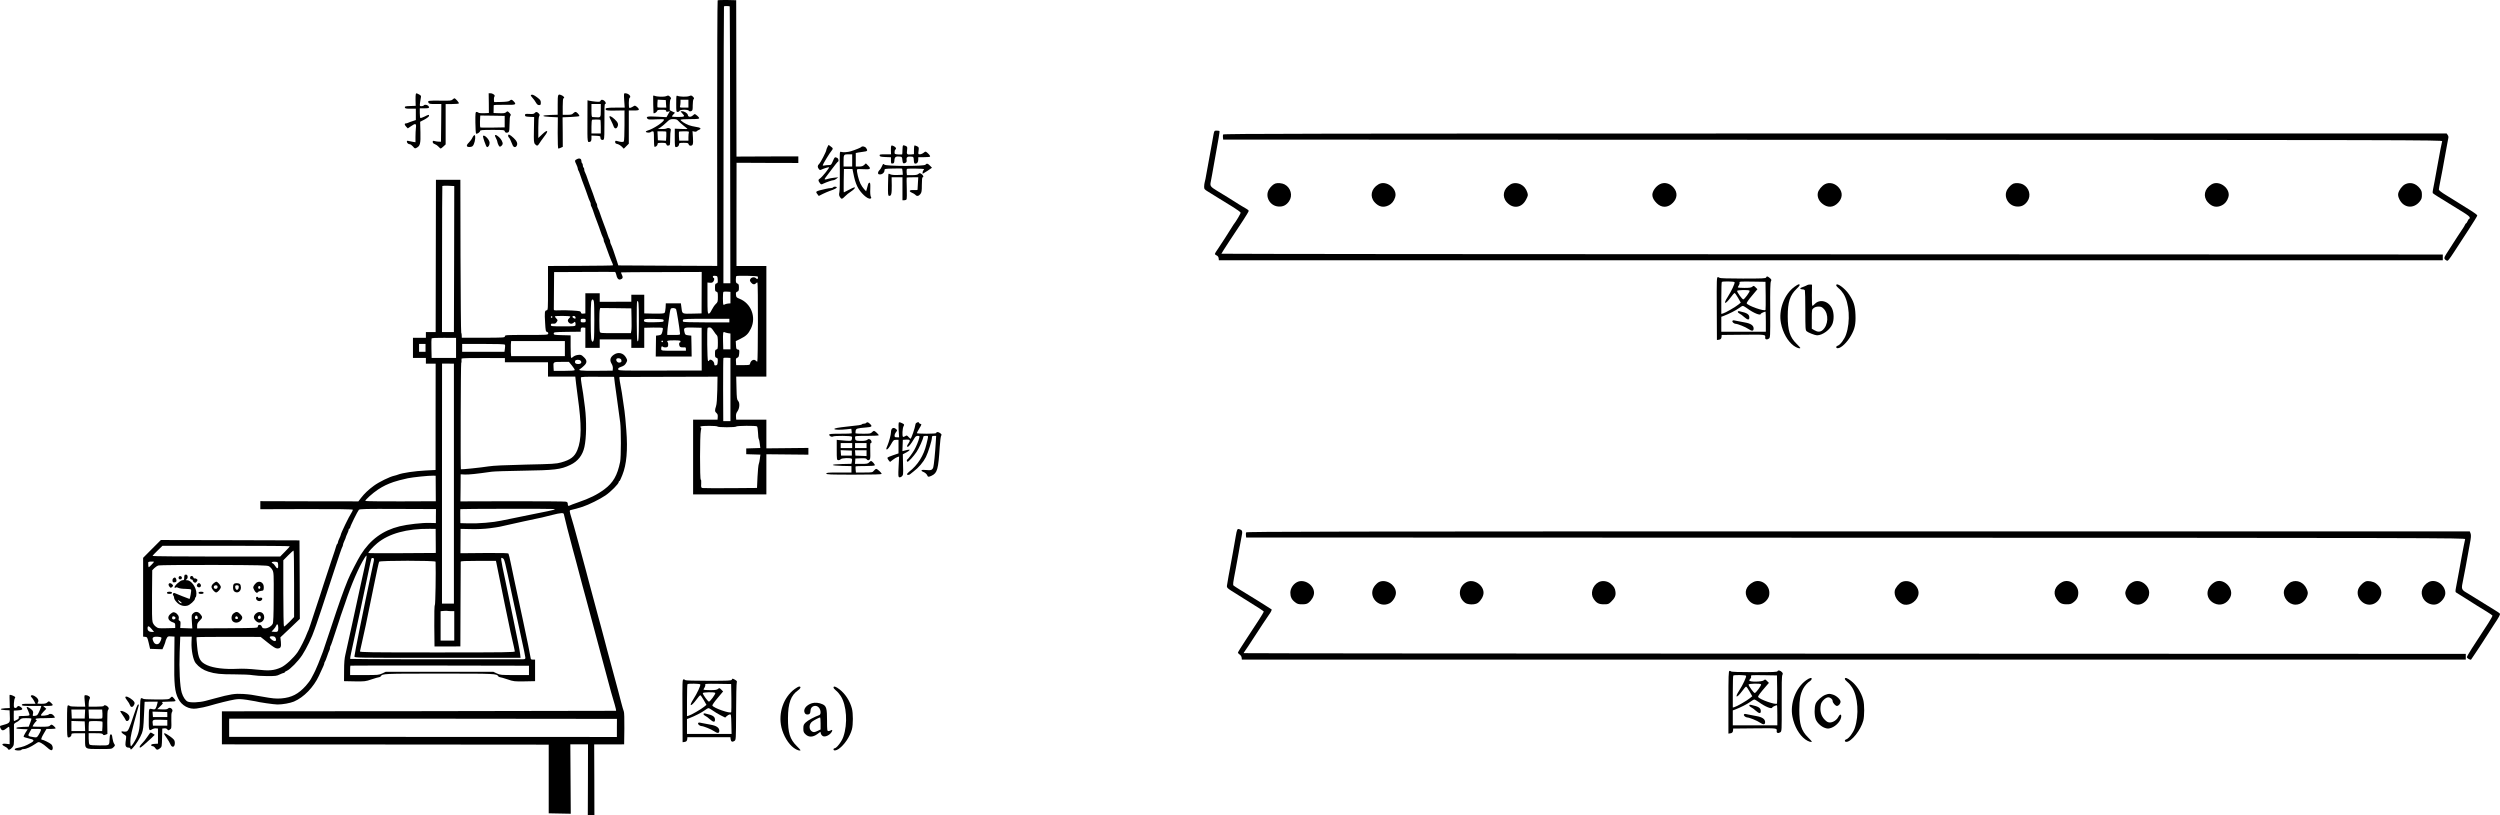 <?xml version="1.0" standalone="no"?>
<!DOCTYPE svg PUBLIC "-//W3C//DTD SVG 20010904//EN"
 "http://www.w3.org/TR/2001/REC-SVG-20010904/DTD/svg10.dtd">
<svg version="1.0" xmlns="http://www.w3.org/2000/svg"
 width="3480.569pt" height="1134.83pt" viewBox="0 0 3480.569 1134.83"
 preserveAspectRatio="xMidYMid meet">
<g transform="translate(-52.56,1185.83) scale(0.1,-0.1)"
fill="#000000" stroke="none">
<g>
<path d="M10517 11853 c-4 -4 -7 -837 -7 -1852 l1 -1845 -688 3 c-378 1 -688
3 -689 4 0 1 -13 40 -28 87 -31 97 -63 187 -77 212 -5 10 -9 26 -9 36 0 10 -4
22 -8 27 -4 6 -14 28 -21 50 -14 44 -48 139 -61 170 -5 11 -16 40 -24 65 -29
87 -53 150 -59 157 -4 3 -7 16 -7 28 0 11 -4 25 -8 31 -4 5 -14 27 -21 49 -14
44 -48 139 -61 170 -5 11 -16 40 -24 65 -29 87 -53 150 -59 157 -4 3 -7 17 -7
29 0 13 -4 26 -10 29 -5 3 -10 17 -10 30 0 13 -4 27 -10 30 -5 3 -10 17 -10
30 0 34 -26 46 -61 28 -34 -17 -35 -22 -9 -75 11 -23 20 -49 20 -58 0 -9 4
-20 8 -25 4 -6 14 -28 21 -50 14 -44 48 -139 61 -170 5 -11 16 -40 24 -65 29
-87 53 -150 59 -157 4 -3 7 -16 7 -28 0 -11 4 -25 8 -30 4 -6 14 -28 21 -50
14 -44 48 -139 61 -170 5 -11 16 -40 24 -65 29 -87 53 -150 59 -157 4 -3 7
-15 7 -25 0 -10 4 -26 10 -36 5 -9 16 -37 24 -62 17 -54 72 -196 88 -227 6
-13 9 -26 6 -29 -3 -3 -208 -6 -455 -7 l-448 -2 0 -307 c0 -300 0 -307 -20
-310 -26 -4 -29 -26 -20 -175 6 -109 9 -122 27 -126 13 -4 18 -12 16 -24 -3
-17 -21 -18 -303 -18 -287 0 -300 -1 -300 -19 0 -18 -13 -19 -300 -20 l-300 0
-1 30 c0 16 -3 35 -7 41 -4 7 -8 488 -10 1070 l-2 1058 -170 0 -170 0 -2
-1060 -2 -1060 -68 0 -68 0 0 -40 0 -40 -90 0 -90 0 0 -140 0 -140 90 0 90 0
0 -40 0 -40 68 0 68 0 -1 -740 0 -740 -137 -7 c-155 -8 -325 -33 -388 -58 -11
-5 -33 -11 -50 -15 -64 -14 -212 -86 -285 -140 -73 -53 -132 -109 -178 -169
l-37 -48 -682 1 -683 2 0 -56 0 -56 642 2 c426 1 643 -2 646 -9 1 -5 -7 -25
-20 -44 -34 -50 -148 -286 -148 -306 0 -5 -9 -27 -20 -50 -11 -22 -20 -48 -20
-56 0 -8 -4 -17 -9 -20 -5 -3 -11 -16 -14 -28 -2 -13 -34 -108 -70 -213 -35
-104 -83 -251 -107 -325 -23 -74 -46 -144 -50 -155 -4 -11 -40 -121 -81 -245
-40 -124 -75 -229 -79 -235 -4 -5 -12 -26 -20 -45 -25 -70 -94 -206 -130 -260
-56 -81 -169 -186 -232 -214 -100 -44 -162 -49 -336 -30 -106 11 -195 15 -272
11 -174 -9 -330 10 -420 50 -100 45 -124 90 -140 262 -7 67 -10 125 -7 128 3
3 205 5 448 5 l443 -1 100 -80 c78 -62 108 -81 132 -81 47 0 57 19 50 92 l-7
63 136 128 135 129 -2 546 -3 547 -965 3 -965 2 -124 -124 -123 -124 0 -548 0
-549 29 -3 c28 -3 30 -7 49 -85 l19 -82 86 -3 86 -3 22 50 c11 27 21 55 21 61
0 6 7 25 16 41 14 28 19 30 62 27 l47 -3 -3 -315 c-4 -349 6 -449 54 -547 48
-99 152 -155 256 -139 66 10 129 23 168 35 137 40 289 78 362 90 53 9 86 8
170 -4 56 -9 110 -18 118 -20 43 -13 262 -45 309 -45 72 0 176 19 229 41 138
59 273 199 348 359 63 135 74 160 74 172 0 8 4 18 9 24 5 5 18 38 30 74 12 36
26 73 31 82 6 10 10 26 10 36 0 10 4 22 8 28 5 5 32 83 61 174 30 91 57 174
61 185 4 11 13 38 19 60 7 22 16 49 21 60 5 11 23 63 40 115 88 266 190 502
274 635 18 29 25 35 25 20 0 -21 -12 -84 -27 -150 -12 -49 -31 -136 -42 -190
-5 -22 -20 -89 -33 -150 -14 -60 -60 -270 -101 -465 -42 -195 -84 -384 -93
-420 -11 -45 -17 -110 -17 -215 l-1 -150 148 -3 c142 -2 151 -1 236 28 49 16
95 30 104 30 9 0 20 6 24 13 24 37 33 37 818 37 785 0 794 0 818 -38 4 -6 15
-12 24 -12 9 0 55 -14 104 -30 85 -29 94 -30 236 -28 l148 3 0 150 0 150 -30
0 c-26 0 -30 4 -33 30 -3 29 -50 259 -111 543 -119 550 -129 598 -161 754 -15
75 -31 142 -35 148 -5 9 -97 11 -338 9 l-331 -3 1 169 1 170 144 -3 c91 -2
187 2 263 12 127 17 144 20 295 56 52 12 133 30 180 40 240 50 303 64 390 88
52 14 111 26 130 26 30 1 35 -3 38 -24 3 -23 77 -314 121 -475 10 -38 31 -115
46 -170 14 -55 35 -131 45 -170 10 -38 31 -115 45 -170 15 -55 35 -129 45
-165 58 -215 72 -269 130 -485 11 -41 29 -109 40 -150 11 -41 29 -109 40 -150
47 -178 62 -232 104 -387 8 -29 26 -96 40 -148 14 -52 37 -131 51 -175 13 -44
21 -81 17 -83 -4 -1 -1240 -3 -2747 -5 l-2740 -2 0 -230 0 -230 2275 -2 2275
-2 0 -478 0 -478 153 -3 154 -3 -3 483 -3 483 123 0 123 0 -1 -492 -2 -493 46
0 46 0 -1 492 -2 492 209 0 208 1 3 220 c1 135 -1 228 -8 240 -5 11 -23 72
-39 135 -27 107 -58 222 -101 380 -40 149 -72 269 -91 337 -10 40 -28 106 -38
145 -11 40 -32 118 -46 173 -15 55 -35 129 -45 165 -58 215 -72 269 -130 485
-11 41 -29 108 -39 148 -19 69 -55 202 -91 337 -10 36 -32 117 -49 180 -17 63
-42 153 -57 200 -33 108 -33 114 -9 118 23 4 116 29 160 44 90 30 243 106 322
160 72 49 183 161 183 186 0 6 3 12 8 12 4 0 13 15 20 33 8 17 17 41 22 52 59
146 77 347 55 625 -8 107 -19 228 -25 267 -33 235 -43 301 -64 406 -9 47 -10
67 -2 67 6 0 315 1 686 2 l675 2 -3 -185 c-3 -123 -8 -198 -18 -227 -19 -57
-18 -74 7 -95 15 -13 19 -27 17 -55 l-3 -37 -170 0 -170 0 0 -520 0 -520 510
0 510 0 0 279 0 280 293 -3 292 -3 0 47 0 47 -292 -3 -293 -3 0 200 0 199
-210 0 -210 0 -3 42 c-2 31 3 50 19 72 31 42 37 119 11 147 -17 18 -20 38 -23
180 l-4 159 210 0 210 0 0 770 0 770 -208 0 -208 0 0 718 1 719 430 -2 430 -1
0 46 0 46 -430 -1 -431 -2 -2 1089 -2 1088 -126 3 c-69 1 -128 -1 -132 -5z
m168 -84 c2 -3 5 -871 6 -1929 l3 -1925 -49 0 -48 0 2 1925 c1 1058 4 1926 6
1930 4 6 73 5 80 -1z m-3837 -3517 l-3 -1017 -83 0 -83 0 1 1014 c0 557 2
1016 4 1020 2 3 40 5 85 3 l81 -4 -2 -1016z m2258 -220 c8 -46 29 -71 54 -65
35 9 43 29 25 63 -9 18 -15 34 -13 36 2 2 256 4 563 4 l560 2 -1 -289 -1 -288
-114 -3 c-159 -4 -155 -6 -165 75 l-9 68 -105 0 -105 0 -3 -62 c-2 -36 -8 -66
-16 -72 -9 -8 -60 -11 -147 -9 l-134 3 0 130 0 130 -90 0 -90 0 0 -49 0 -48
-220 -1 -220 0 0 59 0 59 -100 0 -100 0 0 -140 0 -140 -28 -3 c-22 -3 -30 1
-34 16 -4 18 -17 21 -116 27 -62 4 -146 5 -187 3 -72 -3 -75 -2 -74 20 0 12 1
132 2 267 l2 245 418 2 c229 2 423 1 429 0 7 -2 15 -20 19 -40z m1412 -65 c3
-42 0 -49 -17 -54 -18 -5 -21 -13 -21 -58 0 -44 3 -54 20 -58 18 -4 20 -14 20
-74 0 -64 -2 -72 -30 -98 -16 -15 -41 -52 -56 -82 -18 -37 -31 -53 -43 -51
-14 3 -16 26 -16 218 l0 215 33 -3 c24 -3 38 2 48 15 16 21 18 53 4 53 -5 0
-10 7 -10 16 0 11 8 14 33 12 31 -3 32 -5 35 -51z m558 41 c3 -5 3 -16 0 -25
-6 -14 -8 -14 -26 2 -23 21 -65 14 -79 -14 -8 -14 -6 -25 10 -45 23 -29 50
-34 69 -11 7 8 16 12 21 9 10 -6 8 -1093 -2 -1100 -4 -2 -12 3 -19 11 -25 30
-73 7 -82 -40 -3 -18 -11 -20 -98 -20 l-95 0 -3 48 c-3 41 0 48 19 55 18 7 22
18 26 59 4 47 2 52 -19 55 -20 3 -23 9 -26 60 l-3 57 63 31 c82 40 113 71 149
146 76 159 1 351 -162 414 -40 16 -44 21 -47 54 -3 30 1 38 19 44 18 7 22 16
22 57 0 40 -4 50 -22 56 -17 7 -21 17 -21 52 0 24 3 47 7 51 10 10 293 4 299
-6z m-381 -293 l0 -80 -35 -3 c-19 -2 -40 -8 -46 -13 -6 -5 -14 -6 -17 -2 -9
9 -9 168 0 177 4 4 28 6 53 4 l45 -3 0 -80z m-1901 -56 c8 -41 8 -472 0 -521
-9 -53 -30 -48 -38 8 -8 60 -8 457 0 507 8 45 29 49 38 6z m626 -257 c0 -257
-5 -317 -21 -290 -10 15 -12 541 -3 551 20 19 24 -28 24 -261z m-102 23 c2
-77 1 -154 -3 -172 l-6 -33 -213 0 c-213 0 -214 0 -220 23 -8 29 -8 275 0 305
l6 22 217 -2 216 -3 3 -140z m621 127 c7 -14 45 -247 54 -337 2 -19 -4 -20
-88 -20 l-90 0 1 40 c1 22 7 78 14 125 6 47 15 108 19 135 4 28 10 56 14 63
12 18 65 15 76 -6z m-1725 -113 c-3 -5 -10 -7 -15 -3 -5 3 -7 10 -3 15 3 5 10
7 15 3 5 -3 7 -10 3 -15z m250 13 c3 -5 -4 -16 -15 -25 -23 -20 -24 -40 -3
-61 20 -20 43 -20 66 0 16 15 18 15 24 1 3 -9 4 -24 2 -34 -3 -17 -17 -18
-173 -18 -163 0 -170 1 -170 20 0 16 6 19 32 17 25 -2 35 2 49 23 16 25 16 27
-5 49 -11 12 -21 25 -21 29 0 10 208 9 214 -1z m73 -7 c3 -9 3 -18 0 -21 -9
-9 -48 16 -42 27 9 14 35 11 42 -6z m143 -50 c0 -22 -4 -25 -35 -25 -31 0 -35
3 -35 25 0 22 4 25 35 25 31 0 35 -3 35 -25z m1085 0 c0 -19 -8 -20 -129 -23
-131 -3 -154 3 -143 33 6 13 25 15 139 13 125 -3 133 -4 133 -23z m915 0 l0
-25 -319 0 c-212 0 -322 4 -326 10 -4 6 -4 17 -1 25 5 13 55 15 326 15 l320 0
0 -25z m-2005 -240 l0 -140 100 0 100 0 0 59 0 59 220 0 220 0 0 -59 0 -59 90
0 90 0 0 140 0 140 124 3 c68 1 128 -1 133 -6 4 -4 2 -28 -5 -52 -12 -41 -16
-45 -51 -50 l-37 -5 -2 -145 -2 -145 250 0 250 0 -2 145 -3 145 -42 5 c-40 5
-44 8 -52 41 -16 67 -11 70 121 67 l117 -3 0 -298 1 -297 -580 -1 c-564 -2
-580 -1 -583 18 -2 14 7 22 35 32 48 17 61 27 80 64 14 27 13 32 -4 64 -37 70
-114 87 -177 39 -46 -34 -54 -75 -26 -121 13 -21 20 -47 18 -66 l-3 -31 -228
-2 c-222 -2 -265 4 -221 28 10 6 33 25 51 43 45 42 44 76 -4 120 -33 32 -41
35 -80 30 -26 -3 -54 -14 -67 -26 -12 -12 -26 -18 -29 -14 -4 3 -7 75 -7 159
l0 153 -117 3 c-110 3 -118 4 -118 23 0 19 8 20 188 23 l187 2 0 24 c0 30 9
38 40 34 l25 -3 0 -140z m1785 96 c17 -27 38 -55 46 -61 10 -9 14 -36 14 -102
0 -81 -2 -90 -20 -95 -17 -4 -20 -14 -20 -58 0 -45 3 -53 21 -58 17 -5 20 -12
17 -54 -3 -41 -6 -48 -25 -51 -18 -3 -23 1 -23 19 0 42 -61 81 -72 47 -2 -6
-9 -9 -15 -5 -11 7 -16 442 -6 460 2 4 15 7 28 7 17 0 31 -13 55 -49z m200
-31 l35 -5 0 -110 0 -110 -50 0 -50 0 -3 109 c-3 118 1 142 20 130 7 -4 28
-10 48 -14z m-3785 -205 l0 -140 -170 0 -170 0 -3 129 c-1 72 -1 135 2 141 3
8 56 11 173 10 l168 -1 0 -139z m2879 84 c-3 -5 -10 -7 -15 -3 -5 3 -7 10 -3
15 3 5 10 7 15 3 5 -3 7 -10 3 -15z m246 6 c0 -8 -4 -15 -10 -15 -15 0 -12
-46 4 -60 8 -6 30 -10 48 -8 29 3 33 0 33 -22 l0 -25 -170 0 c-156 0 -170 1
-173 18 -2 10 -1 25 2 34 5 12 9 13 21 3 7 -6 26 -10 42 -8 22 2 29 9 31 31 2
16 -1 34 -7 41 -18 21 -2 26 91 26 72 0 88 -3 88 -15z m-1610 -100 l0 -105
-374 0 -374 0 -4 56 c-1 31 -1 78 0 105 l4 49 374 0 374 0 0 -105z m-1940 10
l0 -55 -45 0 -45 0 0 55 0 55 45 0 45 0 0 -55z m1105 44 c4 -6 4 -30 0 -55
l-6 -44 -295 0 -294 0 0 55 0 55 294 0 c199 0 297 -3 301 -11z m0 -215 l0 -29
300 0 300 0 0 -100 0 -100 190 0 190 0 11 -100 c7 -55 17 -136 23 -180 55
-393 54 -597 -5 -741 -38 -94 -94 -137 -227 -174 -64 -19 -117 -22 -492 -30
-295 -7 -450 -14 -520 -25 -99 -16 -377 -45 -383 -40 -6 6 -2 1468 5 1478 4 7
6 22 4 34 -1 13 0 26 2 30 3 5 139 8 304 7 l298 -1 0 -29z m3140 -409 l0 -440
-50 0 -50 0 -2 435 c0 239 1 439 4 443 3 4 26 7 51 5 l47 -3 0 -440z m-1520
415 c9 -27 -1 -40 -30 -40 -25 0 -46 26 -38 48 8 21 61 15 68 -8z m-565 -15
c20 -24 4 -45 -35 -45 -37 0 -52 17 -41 45 7 19 60 20 76 0z m-121 -67 c23
-28 40 -56 38 -62 -2 -7 -53 -11 -148 -11 l-144 0 -3 49 c-5 77 -6 76 111 76
l103 0 43 -52z m-1644 -1643 l0 -1670 -83 0 -83 0 0 1670 c1 919 1 1670 1
1671 0 0 37 0 83 0 l82 -1 0 -1670z m2241 1393 c7 -51 19 -142 28 -203 15
-106 24 -173 46 -338 13 -103 13 -482 -1 -549 -38 -188 -97 -291 -218 -381
-100 -75 -208 -128 -366 -182 -60 -21 -115 -41 -121 -46 -14 -12 -24 -1 -24
27 0 15 -8 24 -26 28 -14 4 -350 6 -747 6 l-721 -2 2 189 1 188 58 -3 c51 -3
162 9 373 39 36 5 227 11 425 14 455 7 536 16 671 81 105 50 170 133 196 249
28 127 31 358 8 548 -21 166 -32 245 -47 325 -8 46 -12 89 -10 95 3 9 67 12
233 10 l229 -1 11 -94z m1429 -598 c4 -6 58 -10 130 -10 72 0 126 4 130 10 7
12 275 14 290 2 6 -4 12 -43 14 -87 1 -44 6 -84 11 -90 4 -5 11 -36 14 -67 l7
-57 -98 -3 -98 -3 0 -40 0 -40 99 -3 98 -3 -7 -56 c-4 -31 -11 -65 -16 -77 -5
-12 -13 -91 -17 -176 l-7 -155 -370 -3 c-203 -1 -379 0 -390 2 -18 5 -20 12
-17 61 2 33 0 55 -6 55 -14 0 -13 627 1 682 8 33 8 43 -2 46 -11 4 -10 6 0 13
20 12 226 11 234 -1z m-3923 -863 l1 -177 -486 -2 c-268 -1 -490 2 -494 6 -10
10 100 109 177 160 74 48 129 74 215 104 56 18 92 28 198 52 66 14 295 38 355
36 l33 -1 1 -178z m2 -383 l0 -98 -85 2 c-99 4 -313 -20 -420 -47 -234 -58
-407 -184 -541 -396 -39 -62 -151 -279 -179 -350 -66 -163 -114 -297 -239
-675 -55 -168 -105 -314 -109 -325 -5 -11 -19 -47 -31 -80 -12 -33 -28 -73
-35 -90 -39 -91 -48 -112 -61 -135 -8 -14 -24 -44 -36 -68 -12 -24 -46 -70
-75 -102 -104 -115 -198 -163 -339 -175 -74 -6 -126 -1 -269 25 -138 26 -175
31 -264 37 -115 7 -176 -2 -396 -62 -27 -7 -85 -23 -127 -34 -84 -23 -212 -28
-250 -10 -31 14 -64 64 -82 123 -26 85 -38 332 -29 566 l8 215 80 0 80 0 -3
-75 c-5 -110 22 -249 58 -294 45 -56 105 -96 175 -118 98 -31 169 -38 361 -38
114 0 226 -5 260 -12 32 -6 120 -12 194 -12 121 -1 140 2 179 22 25 12 51 22
58 22 7 0 13 4 13 9 0 5 14 14 30 21 44 18 159 135 213 218 59 90 139 255 172
357 9 28 20 59 25 70 5 11 37 106 71 210 34 105 65 199 69 210 4 11 54 162
110 335 56 173 106 319 111 324 5 6 9 17 9 26 0 9 9 35 20 58 11 22 20 45 20
50 0 4 9 27 20 50 11 22 20 48 20 57 0 8 5 15 10 15 6 0 10 6 10 13 0 18 105
230 122 248 12 12 96 14 544 12 l529 -2 -1 -97z m1645 98 c33 -5 -10 -16 -229
-59 -111 -22 -432 -87 -505 -103 -114 -25 -317 -42 -460 -38 l-110 3 -1 95
c-1 52 0 97 1 100 3 5 1274 7 1304 2z m-1647 -445 l1 -167 -467 -3 c-257 -1
-469 -1 -471 2 -9 8 61 85 122 136 165 136 413 204 731 201 l83 -1 1 -168z
m-2032 -74 c0 -4 -30 -38 -67 -75 l-67 -68 -888 0 c-489 0 -888 4 -888 8 0 5
31 39 69 75 l69 67 886 0 c487 0 886 -3 886 -7z m60 -525 l0 -460 -66 -69
c-37 -38 -71 -66 -75 -63 -5 3 -9 211 -9 464 l0 458 68 69 c37 38 70 67 75 65
4 -2 7 -210 7 -464z m1111 350 c2 -19 4 -9 -36 -193 -101 -471 -235 -1134
-235 -1165 0 -20 5 -20 1156 -20 l1157 0 -6 53 c-7 58 -36 204 -97 497 -22
107 -49 238 -60 290 -10 52 -33 160 -50 240 -69 324 -69 327 -32 304 21 -14
25 -27 122 -489 43 -202 82 -383 134 -621 31 -138 56 -260 56 -272 0 -19 -6
-22 -42 -22 -572 -3 -2392 0 -2396 5 -3 3 2 40 12 83 63 286 183 847 237 1109
22 108 42 200 45 205 8 13 34 10 35 -4z m859 -40 c5 -149 -2 -594 -10 -603 -7
-8 -9 -113 -8 -294 l3 -283 180 0 180 1 2 583 c1 321 3 589 3 596 0 9 56 12
245 12 l245 0 5 -22 c3 -13 18 -90 35 -173 16 -82 52 -258 79 -390 89 -432 90
-435 132 -615 6 -25 11 -52 12 -60 2 -13 -124 -15 -1078 -15 -954 0 -1080 2
-1078 15 1 8 14 62 27 120 26 107 61 274 170 810 34 168 65 311 70 318 11 18
786 18 786 0z m-3920 -1 c0 -7 -71 -80 -74 -76 -4 4 -9 47 -7 67 1 7 16 12 41
12 22 0 40 -1 40 -3z m1728 -41 c5 -55 -11 -65 -37 -23 -12 19 -28 38 -36 41
-32 12 -14 27 28 24 41 -3 42 -4 45 -42z m-128 -21 c16 -9 38 -32 49 -53 18
-36 19 -60 17 -383 -1 -245 -5 -350 -14 -366 -19 -35 -67 -63 -106 -63 -30 0
-38 5 -46 26 -12 32 -55 31 -55 -1 0 -20 -8 -20 -422 -23 l-423 -2 0 36 c0 29
8 44 35 71 42 41 43 52 9 92 -31 37 -68 40 -100 10 -22 -21 -23 -27 -17 -116
l6 -94 -84 3 -84 3 3 47 c3 38 0 49 -13 54 -12 5 -15 14 -11 30 8 30 -15 67
-50 83 -23 10 -31 8 -60 -14 -57 -43 -43 -98 31 -122 26 -8 30 -15 30 -44 l0
-34 -119 -3 c-114 -3 -120 -2 -152 23 -20 15 -38 41 -44 63 -8 25 -10 149 -8
379 l3 342 28 29 c16 16 42 33 59 38 17 5 363 8 769 7 642 -2 743 -5 769 -18z
m2541 -625 l39 0 0 -205 0 -205 -95 0 -95 0 0 204 0 205 43 4 c23 2 48 2 55 0
8 -2 31 -3 53 -3z m-3533 -88 c3 -17 -2 -22 -17 -22 -14 0 -21 6 -21 18 0 38
33 41 38 4z m-324 12 c21 -8 20 -30 -1 -38 -21 -8 -38 8 -30 28 7 18 9 18 31
10z m1446 -160 c0 -50 -9 -57 -61 -52 l-33 3 28 30 c16 17 32 40 37 53 13 35
29 17 29 -34z m-1762 -14 l33 -40 -26 0 c-43 0 -65 17 -65 50 0 41 18 38 58
-10z m133 -117 c10 -10 -16 -72 -35 -85 -25 -17 -56 -8 -71 22 -29 57 -17 76
50 74 26 -1 51 -6 56 -11z m1589 -2 c24 -47 -4 -64 -49 -30 -41 31 -40 49 4
49 24 0 37 -6 45 -19z m3488 -391 l42 0 0 -65 0 -65 -200 0 c-187 0 -203 1
-248 23 l-47 22 -750 0 -750 0 -47 -22 c-45 -22 -61 -23 -248 -23 l-200 0 0
63 c0 35 2 66 4 68 3 3 1982 2 2444 -1z m1266 -866 l0 -126 -2699 1 -2699 1 0
126 c-1 69 0 126 1 127 1 1 1216 1 2700 0 l2698 -3 -1 -126z"/>
<g>
<path d="M3097 3854 c-4 -4 -7 -22 -7 -41 0 -29 -3 -33 -25 -33 -29 0 -120
-84 -109 -101 4 -7 10 -7 16 -1 6 6 19 5 36 -4 16 -8 57 -14 99 -14 41 0 75
-5 79 -11 6 -10 -14 -129 -23 -129 -5 0 -185 71 -205 81 -19 10 -35 -18 -18
-35 5 -5 10 -20 10 -33 0 -13 16 -39 39 -62 42 -42 91 -57 144 -45 35 7 107
73 107 97 0 9 5 19 10 22 6 3 10 26 10 51 0 84 -71 184 -131 184 -21 0 -22 1
-5 13 21 16 18 60 -4 65 -9 1 -19 0 -23 -4z m-42 -392 c-8 -9 -34 7 -45 28
-12 22 -11 22 19 -1 17 -12 29 -25 26 -27z"/>
</g>
<g>
<path d="M3014 3825 c-4 -9 -2 -21 4 -27 15 -15 44 -1 40 19 -4 23 -36 29 -44
8z"/>
</g>
<g>
<path d="M3174 3825 c-7 -18 3 -35 22 -35 8 0 14 -7 14 -15 0 -8 9 -19 19 -25
16 -8 23 -6 36 12 14 21 14 24 -2 36 -10 7 -23 10 -29 8 -7 -3 -14 4 -17 15
-6 22 -35 26 -43 4z"/>
</g>
<g>
<path d="M2937 3806 c-17 -18 -12 -56 8 -56 32 0 43 11 36 38 -9 32 -24 38
-44 18z"/>
</g>
<g>
<path d="M3498 3736 c-17 -14 -28 -33 -28 -48 0 -26 43 -78 65 -78 21 0 65 51
65 75 0 23 -44 75 -64 75 -6 0 -23 -11 -38 -24z m55 -38 c7 -21 -4 -38 -23
-38 -23 0 -34 16 -26 35 7 18 43 20 49 3z"/>
</g>
<g>
<path d="M4076 3727 c-30 -40 -31 -44 -11 -84 18 -36 41 -48 52 -28 5 7 24 15
43 17 33 3 35 5 38 42 7 81 -74 116 -122 53z m74 -47 c0 -11 -7 -20 -15 -20
-8 0 -15 9 -15 20 0 11 7 20 15 20 8 0 15 -9 15 -20z"/>
</g>
<g>
<path d="M2873 3725 c-3 -9 3 -25 12 -35 17 -19 19 -19 37 -3 17 15 17 17 2
35 -21 22 -43 23 -51 3z"/>
</g>
<g>
<path d="M3271 3722 c-7 -13 -6 -23 1 -30 26 -26 64 -2 47 30 -5 10 -16 18
-24 18 -8 0 -19 -8 -24 -18z"/>
</g>
<g>
<path d="M3782 3728 c-19 -19 -15 -89 6 -104 42 -32 92 -3 92 55 0 18 -6 39
-14 47 -18 17 -68 18 -84 2z m68 -42 c0 -31 -22 -50 -38 -34 -7 7 -12 22 -12
35 0 18 6 23 25 23 20 0 25 -5 25 -24z"/>
</g>
<g>
<path d="M2850 3605 c0 -10 11 -15 35 -15 24 0 35 5 35 15 0 10 -11 15 -35 15
-24 0 -35 -5 -35 -15z"/>
</g>
<g>
<path d="M3290 3605 c0 -10 11 -15 35 -15 24 0 35 5 35 15 0 10 -11 15 -35 15
-24 0 -35 -5 -35 -15z"/>
</g>
<g>
<path d="M4090 3532 c0 -39 55 -58 80 -27 17 20 2 38 -26 31 -14 -4 -24 -2
-24 4 0 5 -7 10 -15 10 -8 0 -15 -8 -15 -18z"/>
</g>
<g>
<path d="M3778 3319 c-34 -25 -39 -86 -10 -112 29 -26 79 -21 107 9 33 35 31
56 -6 93 -36 36 -54 38 -91 10z m60 -62 c2 -12 -3 -17 -17 -17 -12 0 -21 6
-21 13 0 31 32 34 38 4z"/>
</g>
<g>
<path d="M4086 3315 c-15 -14 -26 -35 -26 -50 0 -31 44 -75 74 -75 38 1 70 34
70 75 0 67 -68 97 -118 50z m68 -41 c7 -19 -1 -34 -19 -34 -18 0 -26 25 -12
39 15 15 24 14 31 -5z"/>
</g>
</g>
<g>
<path d="M6315 10550 c-3 -6 -5 -45 -4 -88 l2 -77 -77 -3 c-67 -2 -77 -5 -74
-20 3 -14 16 -17 78 -17 l75 0 0 -79 0 -79 -45 -15 c-25 -8 -53 -18 -62 -23
-10 -5 -25 -9 -33 -9 -21 0 -19 -20 6 -46 l22 -23 43 29 c65 46 78 41 70 -22
-3 -29 -6 -86 -6 -127 l0 -73 -32 5 c-18 3 -45 9 -60 12 -21 6 -28 4 -28 -7 0
-19 20 -38 41 -38 10 0 29 -14 44 -31 24 -30 28 -31 51 -18 49 26 57 58 53
217 l-4 145 60 31 c33 18 61 40 63 49 5 23 -6 21 -63 -8 -27 -13 -52 -22 -57
-19 -4 3 -8 34 -8 70 l0 64 65 0 c66 0 78 8 51 36 -17 16 -52 19 -61 4 -3 -5
-18 -10 -32 -10 -25 0 -25 1 -19 53 4 28 9 62 12 73 4 17 -2 25 -27 38 -38 19
-36 19 -44 6z"/>
</g>
<g>
<path d="M7331 10423 l1 -138 -67 -3 c-38 -2 -73 2 -79 8 -5 5 -17 10 -26 10
-15 0 -17 -17 -16 -147 1 -82 5 -151 10 -155 13 -9 56 21 56 38 0 11 32 14
169 14 160 0 169 -1 174 -20 6 -22 36 -27 55 -8 8 8 12 48 12 113 0 66 4 105
12 113 10 10 6 18 -14 39 -26 26 -28 26 -46 9 -16 -14 -35 -16 -97 -14 l-78 3
1 48 c0 26 1 52 1 58 1 7 48 10 148 8 160 -3 174 2 132 47 -26 28 -36 30 -58
10 -11 -10 -46 -15 -116 -17 l-100 -2 -3 32 c-2 18 2 38 8 46 14 17 -22 45
-58 45 l-23 0 2 -137z m221 -258 l0 -80 -163 -3 c-90 -1 -168 -1 -174 1 -6 3
-9 36 -7 86 l4 81 170 -2 170 -3 0 -80z"/>
</g>
<g>
<path d="M9216 10460 l7 -100 -124 0 c-129 0 -154 -6 -139 -29 6 -11 36 -14
134 -12 l126 2 0 -208 c0 -114 -4 -214 -9 -222 -9 -14 -40 -12 -98 5 -19 5
-23 2 -23 -15 0 -16 8 -23 31 -28 16 -3 43 -19 60 -35 l29 -30 35 35 35 35 0
231 0 231 70 0 c51 0 70 4 70 13 0 20 -47 60 -62 53 -7 -4 -24 -13 -37 -21
-14 -7 -29 -12 -33 -9 -12 7 -10 132 2 139 31 19 -13 65 -62 65 -17 0 -18 -8
-12 -100z"/>
</g>
<g>
<path d="M7916 10533 c-3 -4 7 -20 23 -37 16 -17 38 -47 48 -66 14 -25 27 -35
44 -35 21 0 24 5 24 35 0 29 -7 39 -50 72 -48 37 -74 46 -89 31z"/>
</g>
<g>
<path d="M8290 10400 l0 -139 -100 -3 c-133 -4 -134 -22 -2 -28 l104 -5 -2
-217 c0 -138 3 -218 9 -218 6 0 22 5 36 12 l26 12 -1 205 -2 206 119 5 c65 3
117 9 116 13 -3 20 -39 57 -54 57 -9 0 -24 -9 -34 -20 -14 -16 -31 -20 -82
-20 l-63 0 0 115 c0 70 4 115 10 115 20 0 9 25 -17 38 -62 28 -63 26 -63 -128z"/>
</g>
<g>
<path d="M9619 10524 c-2 -15 3 -239 5 -241 8 -9 45 13 49 28 4 16 15 19 66
19 49 0 61 -3 61 -16 0 -12 6 -15 26 -10 l26 7 -24 -42 -23 -42 -132 7 c-134
7 -159 2 -133 -29 10 -12 33 -13 121 -8 75 4 109 3 109 -5 0 -30 -150 -130
-228 -151 -15 -4 -26 -12 -25 -17 3 -13 54 -17 66 -5 6 6 19 11 29 11 16 0 18
-10 18 -103 0 -57 3 -107 6 -110 12 -11 44 13 44 33 0 18 7 20 59 20 51 0 59
-3 64 -21 4 -15 12 -20 29 -17 22 3 23 6 24 98 0 52 4 103 8 112 11 24 -29 44
-58 28 -12 -6 -44 -10 -72 -8 l-49 3 32 17 c17 10 54 40 83 68 47 46 55 50
100 50 38 0 52 -5 67 -23 10 -12 41 -40 68 -62 28 -21 55 -43 60 -48 6 -6 -26
-7 -82 -4 l-93 4 0 -128 c0 -118 2 -129 18 -129 23 0 42 19 42 42 0 15 9 18
64 18 55 0 64 -3 69 -20 3 -11 14 -20 24 -20 36 0 42 18 36 113 l-6 90 26 -7
c15 -3 29 -1 32 5 4 5 18 14 32 20 40 15 21 33 -43 41 -32 5 -77 15 -99 24
-51 19 -115 61 -115 74 0 6 51 10 130 10 106 0 130 3 130 14 0 12 -49 56 -63
56 -2 0 -15 -9 -27 -20 -30 -26 -64 -22 -68 8 -4 24 -48 52 -83 52 -22 0 -22
0 4 -28 44 -46 37 -52 -58 -52 -47 0 -85 3 -85 7 0 4 10 17 21 29 l22 23 -37
17 -36 18 0 71 c0 42 5 76 12 83 10 10 8 17 -9 34 -19 19 -25 20 -52 8 -31
-13 -129 -10 -163 5 -10 4 -18 3 -19 -1z m179 -111 l4 -53 -60 0 c-32 0 -61 2
-63 4 -2 2 -2 27 -1 56 l4 51 56 -3 57 -3 3 -52z m3 -387 c2 -2 2 -32 1 -66
l-4 -61 -56 3 -57 3 -3 63 -3 62 59 0 c32 0 61 -2 63 -4z m315 -12 c-3 -9 -6
-38 -6 -65 l0 -49 -64 0 -64 0 -4 61 c-1 33 -1 63 1 65 2 2 36 4 74 4 59 0 68
-2 63 -16z"/>
</g>
<g>
<path d="M9940 10416 c0 -110 1 -116 20 -116 11 0 23 7 26 15 8 20 119 21 131
1 6 -9 15 -11 31 -5 20 8 22 15 22 82 0 44 5 78 12 85 10 10 8 17 -9 34 -19
19 -25 20 -52 9 -31 -13 -132 -11 -163 3 -17 8 -18 -1 -18 -108z m170 -1 l0
-55 -61 0 c-59 0 -61 1 -55 23 3 12 6 37 6 55 l0 32 55 0 55 0 0 -55z"/>
</g>
<g>
<path d="M6827 10473 c-16 -16 -36 -18 -160 -16 -172 3 -192 0 -177 -27 9 -18
21 -20 96 -20 l84 0 -2 -262 -3 -263 -30 1 c-16 0 -42 4 -57 8 -24 7 -28 5
-28 -12 0 -13 10 -24 29 -30 17 -6 40 -22 52 -36 13 -14 26 -26 30 -26 4 0 21
13 38 29 l31 29 0 281 0 281 89 0 c50 0 92 4 95 9 6 9 -48 71 -62 71 -4 0 -16
-8 -25 -17z"/>
</g>
<g>
<path d="M8886 10454 c-5 -13 -17 -15 -64 -11 -31 3 -71 8 -87 12 l-30 7 -1
-291 c-1 -304 -2 -301 40 -285 11 4 16 19 16 46 l0 39 63 -3 c59 -3 62 -4 62
-28 0 -27 29 -40 47 -22 7 7 10 98 9 251 -2 164 1 241 8 241 17 0 13 25 -7 43
-23 21 -48 22 -56 1z m4 -133 c0 -99 -1 -101 -70 -95 -19 1 -41 3 -47 3 -10 1
-13 26 -13 91 l0 90 65 0 65 0 0 -89z m-7 -130 c4 0 7 -44 7 -96 l0 -95 -65 0
-65 0 0 94 c0 59 4 96 11 98 9 3 92 3 112 -1z"/>
</g>
<g>
<path d="M7969 10284 c-10 -12 -27 -15 -73 -12 -55 3 -61 1 -61 -17 0 -18 8
-20 63 -23 l64 -3 -3 -179 c-3 -163 -1 -181 16 -199 25 -28 38 -26 59 10 10
16 40 60 68 96 34 44 47 68 40 75 -7 7 -28 -6 -66 -42 l-56 -53 0 142 c0 93 4
148 12 161 10 15 9 23 -6 39 -23 25 -39 26 -57 5z"/>
</g>
<g>
<path d="M9010 10231 c0 -6 11 -30 24 -54 13 -25 28 -59 34 -76 12 -35 36 -40
52 -12 20 38 11 64 -36 108 -44 41 -74 54 -74 34z"/>
</g>
<g>
<path d="M17421 9988 c-6 -29 -15 -82 -21 -118 -6 -36 -15 -85 -20 -110 -5
-25 -14 -74 -20 -110 -6 -36 -15 -85 -20 -110 -5 -25 -14 -76 -21 -115 -6 -38
-15 -83 -20 -99 -5 -16 -9 -46 -9 -66 0 -34 4 -39 58 -72 31 -19 95 -59 142
-88 47 -29 135 -83 195 -120 61 -37 111 -74 113 -82 2 -12 -63 -122 -97 -164
-4 -5 -14 -21 -21 -33 -12 -23 -182 -286 -197 -306 -19 -24 -43 -65 -43 -73 0
-5 11 -14 24 -20 16 -7 26 -21 28 -39 l3 -28 8520 0 8520 0 0 40 0 40 -8502 3
c-4677 1 -8503 5 -8503 8 0 3 51 83 113 178 63 94 148 223 190 287 42 64 77
123 77 130 0 8 -10 19 -23 25 -12 6 -59 34 -104 62 -46 29 -120 75 -165 104
-46 28 -112 69 -148 90 -92 56 -100 67 -88 125 5 26 13 72 19 101 5 28 14 77
19 107 76 418 88 490 83 498 -2 4 -19 7 -38 7 -33 0 -34 -2 -44 -52z"/>
</g>
<g>
<path d="M17554 9986 c-3 -8 -4 -27 -2 -43 l3 -28 8488 -3 c8078 -2 8488 -3
8483 -20 -7 -22 -33 -160 -66 -342 -6 -36 -15 -85 -20 -110 -5 -25 -14 -74
-20 -110 -6 -36 -16 -84 -21 -108 -5 -24 -7 -47 -4 -52 3 -5 38 -28 78 -53 39
-24 110 -68 157 -97 47 -29 129 -80 183 -113 67 -41 97 -65 97 -78 0 -11 -4
-19 -9 -19 -5 0 -14 -13 -21 -30 -7 -16 -16 -30 -20 -30 -4 0 -12 -11 -18 -25
-7 -14 -16 -31 -22 -38 -9 -10 -125 -190 -237 -365 -36 -56 -35 -70 8 -92 14
-8 30 11 103 123 47 72 139 213 203 312 65 99 118 186 118 193 0 8 -38 37 -85
66 -47 29 -123 77 -170 106 -47 29 -129 80 -182 113 -61 37 -98 66 -98 76 0 9
9 62 20 116 11 55 25 127 31 160 16 90 30 165 39 215 5 25 14 77 21 115 6 39
15 84 19 102 6 22 4 38 -7 52 l-14 21 -8515 0 c-7333 0 -8515 -2 -8520 -14z"/>
</g>
<g>
<path d="M7600 9970 c0 -10 4 -22 10 -25 9 -6 26 -41 50 -102 14 -38 43 -44
60 -13 16 30 2 65 -43 107 -53 49 -77 60 -77 33z"/>
</g>
<g>
<path d="M7103 9943 c-9 -21 -32 -52 -50 -70 -42 -40 -36 -65 16 -61 30 3 39
9 53 38 20 45 27 121 11 127 -6 2 -20 -13 -30 -34z"/>
</g>
<g>
<path d="M7417 9974 c-3 -3 3 -21 14 -40 10 -19 19 -41 19 -50 0 -8 7 -28 15
-44 13 -26 18 -28 35 -18 10 7 21 20 23 29 7 25 -22 77 -58 105 -34 26 -38 27
-48 18z"/>
</g>
<g>
<path d="M7269 9890 c14 -44 31 -80 37 -80 20 0 37 29 36 62 -1 34 -54 98 -83
98 -14 0 -13 -9 10 -80z"/>
</g>
<g>
<path d="M12045 9811 c-8 -17 -15 -35 -15 -41 0 -21 -81 -177 -101 -195 -23
-21 -24 -43 -4 -69 12 -16 19 -18 37 -9 31 15 88 33 105 33 15 0 -96 -139
-127 -158 -25 -15 -25 -30 -1 -61 18 -24 20 -24 52 -8 48 22 121 47 140 47 9
0 27 9 40 20 l24 20 -55 -6 c-30 -3 -68 -10 -84 -15 -50 -16 -60 -12 -39 15
10 13 51 68 92 122 41 55 78 101 83 102 15 7 8 41 -11 52 -31 16 -36 13 -60
-45 -22 -52 -25 -55 -59 -55 -21 0 -47 -3 -59 -6 -13 -4 -23 -2 -23 4 0 12 97
172 123 202 23 28 22 35 -13 60 l-29 21 -16 -30z"/>
</g>
<g>
<path d="M12933 9827 c-3 -6 -5 -35 -4 -64 l2 -53 -81 0 c-72 0 -81 -2 -78
-17 3 -15 16 -18 81 -21 l77 -3 0 -45 c0 -41 2 -45 23 -42 18 2 23 10 25 45 3
47 20 58 78 51 26 -3 29 -7 32 -43 4 -50 14 -60 42 -45 17 9 21 19 18 41 -6
38 11 51 59 47 38 -3 38 -3 41 -50 2 -38 7 -48 21 -48 26 0 41 20 41 57 l0 33
79 0 c44 0 82 3 85 8 5 8 -10 29 -41 56 -22 18 -23 18 -49 -3 -15 -12 -38 -21
-52 -21 -24 0 -24 2 -18 49 6 47 5 50 -23 64 -16 8 -32 12 -35 9 -3 -3 -6 -31
-6 -63 l0 -57 -40 -4 c-57 -5 -64 2 -56 58 5 46 4 50 -20 61 -15 7 -31 10 -35
7 -5 -3 -9 -31 -9 -63 0 -32 -2 -60 -4 -62 -2 -2 -27 -2 -55 -1 -49 4 -51 5
-51 32 0 16 5 32 10 35 19 12 10 34 -20 48 -21 11 -32 12 -37 4z"/>
</g>
<g>
<path d="M12516 9811 c-6 -8 -76 -37 -146 -59 -42 -13 -107 -17 -135 -8 -20 7
-20 3 -17 -256 2 -145 -1 -282 -6 -304 -7 -33 -6 -47 7 -68 21 -34 30 -33 72
10 18 19 55 49 81 65 45 29 69 59 47 59 -6 0 -40 -16 -76 -35 -36 -19 -67 -35
-69 -35 -3 0 -3 73 -2 163 l3 162 60 0 59 0 8 -40 c22 -110 33 -145 58 -200
43 -91 146 -186 185 -171 13 5 14 10 4 27 -6 13 -10 55 -7 108 2 70 0 86 -12
86 -8 0 -17 -13 -21 -30 -4 -16 -11 -43 -16 -60 l-9 -30 -28 30 c-16 17 -39
51 -51 76 -25 48 -55 175 -48 196 3 9 28 10 87 6 100 -7 114 4 68 50 l-31 31
-24 -22 c-17 -16 -36 -22 -70 -22 l-47 0 0 94 0 94 33 7 c17 3 53 9 80 12 50
5 56 15 31 51 -15 22 -58 30 -68 13z m-126 -186 l0 -85 -60 0 -60 0 0 69 c0
98 2 101 66 101 l54 0 0 -85z"/>
</g>
<g>
<path d="M12805 9545 c-8 -21 -24 -46 -35 -55 -11 -10 -20 -27 -20 -39 0 -16
6 -21 28 -21 33 0 62 27 62 58 0 20 5 21 121 24 67 2 122 1 124 -2 2 -3 5 -23
7 -45 l3 -40 -75 -3 c-45 -2 -83 2 -97 9 -13 7 -25 10 -27 8 -3 -2 -6 -72 -7
-154 -2 -126 0 -150 13 -153 32 -6 40 25 39 143 l-2 115 76 0 75 0 0 -160 0
-160 25 0 c13 0 28 6 32 14 4 8 6 78 3 156 -3 78 -3 144 -1 146 2 2 40 4 83 4
l78 0 -5 -82 c-3 -46 -5 -87 -5 -91 0 -5 -23 -7 -52 -5 -62 4 -76 -15 -26 -37
19 -7 40 -21 48 -29 19 -24 46 -19 69 10 18 23 21 41 21 130 0 63 4 104 10
104 19 0 10 30 -15 46 -24 15 -27 15 -44 0 -13 -12 -37 -16 -88 -16 l-71 0 -4
41 c-2 22 1 43 6 46 11 7 228 4 235 -3 3 -2 -1 -10 -7 -16 -11 -11 -17 -48 -8
-48 2 0 32 19 66 41 l61 42 -27 28 c-31 33 -46 36 -64 14 -19 -23 -545 -22
-571 1 -17 15 -19 14 -34 -21z"/>
</g>
<g>
<path d="M18280 9303 c-29 -11 -65 -45 -87 -81 -61 -99 12 -231 131 -239 63
-5 110 18 148 73 55 78 25 189 -62 235 -33 18 -98 24 -130 12z"/>
</g>
<g>
<path d="M19715 9291 c-100 -60 -122 -168 -53 -247 58 -66 125 -81 198 -44 43
22 72 58 89 111 39 120 -126 247 -234 180z"/>
</g>
<g>
<path d="M21555 9291 c-100 -60 -122 -168 -53 -247 87 -99 212 -82 271 38 27
52 28 60 17 95 -18 55 -47 91 -90 113 -49 25 -106 25 -145 1z"/>
</g>
<g>
<path d="M23635 9294 c-57 -29 -105 -97 -105 -149 0 -38 21 -77 62 -117 69
-67 156 -64 224 7 63 65 67 143 11 210 -51 62 -129 82 -192 49z"/>
</g>
<g>
<path d="M25935 9295 c-45 -23 -93 -82 -101 -122 -10 -54 11 -107 58 -147 75
-64 157 -61 224 9 62 64 67 143 13 208 -51 62 -131 84 -194 52z"/>
</g>
<g>
<path d="M28560 9303 c-29 -11 -65 -45 -87 -81 -61 -99 12 -231 131 -239 63
-5 110 18 148 73 55 78 25 189 -62 235 -33 18 -98 24 -130 12z"/>
</g>
<g>
<path d="M31315 9291 c-100 -60 -122 -168 -53 -247 58 -66 125 -81 198 -44 43
22 72 58 89 111 39 120 -126 247 -234 180z"/>
</g>
<g>
<path d="M34011 9293 c-41 -20 -88 -83 -97 -129 -4 -24 0 -46 16 -79 60 -124
198 -139 284 -32 25 32 30 47 30 92 0 45 -5 60 -30 92 -55 69 -132 91 -203 56z"/>
</g>
<g>
<path d="M12125 9250 c-3 -5 -17 -10 -30 -10 -14 0 -46 -5 -72 -11 -149 -35
-148 -34 -115 -77 l17 -22 55 28 c30 15 73 33 95 41 67 22 106 42 100 52 -8
12 -42 12 -50 -1z"/>
</g>
<g>
<path d="M25114 7995 c-5 -13 -51 -15 -324 -15 -202 0 -321 4 -325 10 -3 6
-14 10 -23 10 -16 0 -17 -33 -15 -438 l2 -437 23 3 c29 3 40 15 42 44 l1 23
303 3 c317 3 307 4 303 -41 -3 -24 24 -32 50 -14 21 15 21 17 20 396 -2 277 1
386 10 403 10 19 8 25 -15 45 -32 27 -44 29 -52 8z m-439 -65 c8 -14 -45 -127
-96 -206 -69 -107 -35 -111 43 -5 23 33 48 60 53 60 6 0 27 -30 48 -67 l38
-67 -33 -27 c-41 -34 -183 -116 -215 -124 l-23 -6 0 219 c0 121 3 223 7 226
11 11 171 8 178 -3z m433 -185 c1 -104 0 -195 -2 -201 -10 -26 -250 58 -263
92 -2 7 30 54 73 104 l77 92 -26 26 c-25 24 -27 25 -45 9 -15 -13 -38 -17
-110 -17 -51 0 -92 3 -92 8 0 4 7 17 15 29 8 12 12 29 9 37 -6 15 12 16 177
14 l184 -3 3 -190z m-224 66 c8 -12 -72 -121 -88 -121 -15 0 -86 98 -86 118 0
14 165 18 174 3z m-35 -245 c94 -69 191 -107 191 -76 0 6 52 30 66 30 2 0 4
-63 4 -140 l0 -140 -310 0 -310 0 0 104 0 104 33 12 c72 27 174 79 212 108 22
17 46 31 54 31 7 1 34 -14 60 -33z"/>
<g>
<path d="M24720 7517 c0 -8 11 -19 24 -25 14 -6 43 -27 64 -47 49 -43 72 -46
72 -7 0 44 -31 64 -132 86 -20 5 -28 2 -28 -7z"/>
</g>
<g>
<path d="M24645 7389 c-8 -12 23 -38 44 -39 30 0 138 -44 179 -72 48 -33 72
-31 72 7 0 42 -40 70 -122 84 -40 7 -92 17 -115 22 -52 11 -50 11 -58 -2z"/>
</g>
</g>
<g>
<path d="M25508 7865 c-143 -105 -224 -324 -187 -507 26 -133 94 -252 177
-313 40 -30 92 -46 92 -30 0 3 -24 29 -53 58 -92 90 -122 185 -122 382 0 198
31 293 122 381 49 47 56 64 29 64 -6 0 -32 -16 -58 -35z"/>
</g>
<g>
<path d="M25690 7891 c-17 -10 -57 -27 -82 -35 -28 -9 -21 -26 11 -26 17 0 31
-6 35 -16 3 -9 6 -136 6 -283 0 -249 1 -269 19 -285 21 -19 116 -56 144 -56
77 0 183 79 214 158 24 63 22 154 -4 213 -48 107 -172 140 -243 64 -13 -14
-27 -25 -32 -25 -5 0 -8 66 -7 148 l2 147 -24 2 c-13 1 -31 -2 -39 -6z m227
-333 c71 -74 63 -227 -16 -295 -32 -29 -70 -29 -115 -2 l-36 21 0 133 c0 132
0 134 26 154 17 14 41 21 68 21 34 0 48 -6 73 -32z"/>
</g>
<g>
<path d="M26090 7886 c0 -8 16 -26 35 -42 20 -15 49 -49 65 -75 83 -129 100
-386 37 -568 -22 -66 -82 -145 -117 -156 -27 -8 -26 -35 1 -35 47 0 131 81
186 178 52 93 66 157 61 287 -5 126 -24 187 -89 284 -59 88 -179 174 -179 127z"/>
</g>
<g>
<path d="M12585 5970 c-3 -5 -17 -10 -30 -10 -13 0 -26 -4 -29 -9 -6 -9 -46
-15 -201 -31 -136 -15 -186 -24 -183 -35 3 -12 87 -13 174 -3 l62 7 4 -29 c3
-17 2 -32 0 -35 -3 -3 -74 -5 -159 -5 -116 0 -153 -3 -153 -13 0 -19 34 -37
51 -26 20 13 256 11 264 -2 4 -5 4 -21 1 -35 -7 -25 -8 -25 -84 -21 -42 3 -88
7 -102 9 l-25 3 0 -140 c0 -134 1 -140 21 -143 11 -2 27 4 34 13 15 18 145 22
155 5 4 -6 4 -24 0 -40 l-6 -29 -130 -3 c-172 -4 -171 -22 1 -26 l130 -3 0
-44 0 -45 -175 0 c-149 0 -175 -2 -175 -15 0 -13 49 -15 385 -15 273 0 385 3
385 11 0 15 -59 69 -75 69 -8 0 -22 -11 -33 -25 -19 -24 -24 -25 -135 -25
l-115 0 -4 41 c-2 22 -2 42 1 45 2 2 62 4 132 4 74 0 130 4 134 10 6 10 -37
60 -53 60 -5 0 -17 -9 -27 -20 -16 -17 -31 -20 -107 -20 l-89 0 3 38 3 37 74
3 c59 2 76 0 83 -13 12 -20 35 -19 46 2 5 9 7 63 4 120 -3 74 -2 103 7 103 19
0 12 39 -10 50 -16 9 -24 8 -38 -4 -13 -11 -38 -16 -88 -16 -74 0 -83 5 -83
51 0 18 9 19 165 19 91 0 165 4 165 8 0 12 -54 62 -66 62 -6 0 -19 -9 -29 -20
-16 -18 -31 -20 -120 -20 -56 0 -104 2 -107 5 -2 3 -3 18 0 34 5 33 19 38 145
48 83 6 92 15 54 51 -25 24 -42 28 -52 12z m-195 -315 l0 -35 -80 0 -80 0 0
35 0 35 80 0 80 0 0 -35z m200 0 l0 -35 -80 0 -80 0 0 35 0 35 80 0 80 0 0
-35z m-205 -105 l0 -35 -75 0 -75 0 -3 38 -3 38 78 -3 78 -3 0 -35z m205 0 l0
-41 -77 3 -78 3 -3 38 -3 37 80 0 81 0 0 -40z"/>
</g>
<g>
<path d="M13038 5974 c-3 -3 -4 -50 -1 -105 l6 -99 -32 0 c-26 0 -31 4 -31 24
0 13 9 35 20 48 19 24 19 26 1 42 -37 34 -71 13 -71 -44 0 -33 -27 -132 -49
-185 -20 -46 -21 -57 -5 -53 9 2 33 32 53 68 34 60 39 65 71 65 l35 0 0 -95 0
-94 -77 -26 c-43 -14 -78 -30 -78 -36 0 -7 8 -22 18 -35 l19 -22 39 30 c21 17
50 34 63 38 l24 7 -7 -141 c-6 -124 -5 -142 9 -147 9 -4 25 2 36 12 20 18 21
28 17 163 l-3 145 48 25 c51 27 63 47 22 37 -14 -3 -36 -9 -50 -12 l-26 -7 3
79 3 79 48 3 c55 4 61 -10 26 -60 -15 -20 -18 -33 -11 -40 11 -11 52 39 95
114 17 29 28 38 50 38 25 0 27 -3 21 -27 -11 -46 -43 -123 -71 -172 -30 -51
-84 -124 -95 -129 -12 -6 -9 -32 3 -32 15 0 83 74 125 136 35 51 94 184 94
210 0 9 12 14 35 14 40 0 39 11 9 -115 -38 -160 -120 -291 -243 -386 -19 -15
-31 -31 -27 -37 6 -10 35 -6 46 7 3 4 22 19 44 35 70 52 136 130 172 201 34
70 84 230 84 272 0 19 6 23 30 23 l29 0 -5 -82 c-9 -160 -26 -323 -35 -355
-12 -39 -33 -46 -103 -38 -65 8 -83 -8 -31 -29 19 -8 40 -26 47 -40 13 -31 19
-31 65 -10 78 38 92 87 112 402 5 79 14 149 21 157 8 10 5 18 -15 33 -25 20
-55 20 -55 1 0 -5 -61 -9 -135 -9 -74 0 -135 4 -135 8 0 5 16 34 35 66 33 55
34 58 15 63 -11 3 -20 10 -20 15 0 19 -45 3 -48 -17 -7 -53 -59 -205 -70 -205
-2 0 -15 11 -28 25 -22 24 -25 25 -47 10 -13 -8 -27 -12 -30 -8 -13 12 -7 118
7 145 14 26 13 28 -16 43 -34 16 -42 18 -50 9z"/>
</g>
<g>
<path d="M17750 4480 c-5 -10 -14 -47 -19 -82 -6 -35 -15 -89 -21 -120 -5 -32
-14 -83 -20 -113 -5 -30 -14 -80 -20 -110 -5 -30 -14 -80 -20 -110 -5 -30 -15
-81 -21 -112 -6 -32 -14 -80 -18 -107 -9 -56 -19 -45 154 -153 318 -198 355
-222 355 -231 0 -5 -33 -59 -72 -120 -40 -61 -121 -185 -180 -275 -60 -91
-108 -169 -108 -175 0 -5 11 -17 24 -26 14 -9 26 -27 28 -43 l3 -28 8520 0
8520 0 0 40 0 40 -8507 3 c-4680 1 -8508 4 -8508 7 0 3 5 11 10 18 6 7 32 46
59 87 161 247 273 418 287 435 20 25 39 64 33 69 -2 2 -41 27 -86 55 -46 28
-120 74 -165 103 -46 28 -123 76 -173 106 -49 30 -96 60 -104 67 -13 13 -12
21 29 235 5 25 14 74 20 110 6 36 15 85 20 110 5 25 14 77 20 115 7 39 16 89
21 112 15 72 12 87 -21 100 -26 10 -32 9 -40 -7z"/>
</g>
<g>
<path d="M17874 4446 c-3 -8 -4 -27 -2 -43 l3 -28 8488 -3 c8078 -2 8488 -3
8483 -20 -5 -18 -28 -134 -47 -237 -6 -33 -14 -80 -19 -105 -5 -25 -14 -74
-20 -110 -13 -72 -23 -124 -41 -219 -10 -53 -10 -65 2 -72 8 -5 52 -33 99 -62
161 -102 255 -161 327 -204 40 -25 75 -49 79 -54 3 -5 -23 -53 -58 -107 -217
-329 -298 -458 -298 -473 0 -15 50 -43 59 -33 5 5 41 59 80 119 39 61 75 115
79 120 4 6 18 28 32 50 13 22 68 107 122 189 76 114 96 151 87 162 -6 7 -34
27 -62 43 -29 17 -95 58 -147 91 -52 33 -146 90 -207 128 -130 77 -124 63 -93
217 11 55 25 127 31 160 6 33 14 80 19 105 5 25 14 74 20 110 6 36 15 85 20
110 18 93 21 127 11 153 l-11 27 -8515 0 c-7334 0 -8516 -2 -8521 -14z"/>
</g>
<g>
<path d="M18580 3752 c-53 -29 -89 -87 -90 -145 0 -59 19 -98 67 -134 31 -24
46 -28 97 -28 49 0 68 5 91 23 44 35 75 91 75 137 0 113 -142 201 -240 147z"/>
</g>
<g>
<path d="M19722 3754 c-18 -9 -46 -36 -63 -60 -94 -136 57 -309 208 -237 48
22 93 94 93 147 0 112 -140 200 -238 150z"/>
</g>
<g>
<path d="M20940 3752 c-112 -61 -121 -209 -17 -286 39 -29 140 -30 179 -1 44
33 78 94 78 140 0 113 -142 201 -240 147z"/>
</g>
<g>
<path d="M22780 3752 c-84 -46 -117 -160 -67 -232 39 -58 71 -75 142 -75 59 0
66 2 100 35 52 50 68 85 62 137 -5 51 -24 82 -72 119 -47 36 -116 43 -165 16z"/>
</g>
<g>
<path d="M24935 3754 c-103 -53 -133 -146 -76 -235 66 -104 202 -106 273 -3
21 30 27 51 27 89 0 117 -126 200 -224 149z"/>
</g>
<g>
<path d="M27004 3756 c-40 -18 -91 -80 -99 -122 -12 -68 31 -146 102 -183 78
-40 191 17 223 113 39 120 -106 244 -226 192z"/>
</g>
<g>
<path d="M29235 3754 c-98 -50 -132 -145 -82 -226 38 -63 73 -83 143 -83 51 0
66 4 97 28 48 36 67 75 67 134 -1 115 -128 198 -225 147z"/>
</g>
<g>
<path d="M30216 3753 c-45 -24 -63 -45 -86 -96 -17 -38 -19 -54 -11 -83 29
-106 144 -164 233 -118 100 52 126 170 55 251 -53 61 -130 79 -191 46z"/>
</g>
<g>
<path d="M31355 3751 c-126 -78 -128 -228 -5 -291 85 -43 178 -11 224 79 66
127 -99 287 -219 212z"/>
</g>
<g>
<path d="M32425 3756 c-43 -18 -93 -79 -101 -122 -18 -95 64 -194 161 -194 75
0 145 56 166 134 8 29 6 45 -12 86 -38 89 -133 132 -214 96z"/>
</g>
<g>
<path d="M33460 3763 c-28 -11 -63 -43 -87 -78 -33 -49 -31 -117 5 -169 71
-103 207 -101 273 3 50 79 34 156 -46 216 -36 28 -111 42 -145 28z"/>
</g>
<g>
<path d="M34337 3754 c-90 -49 -121 -145 -74 -229 40 -71 139 -106 205 -71 57
30 102 94 102 146 0 117 -136 207 -233 154z"/>
</g>
<g>
<path d="M25273 2514 c-4 -12 -57 -14 -323 -14 -213 0 -321 4 -325 11 -4 5
-13 9 -21 7 -13 -3 -15 -66 -15 -438 l0 -435 23 3 c29 3 40 15 42 44 l1 23
303 3 c317 3 307 4 303 -41 -3 -24 24 -32 50 -14 21 15 21 17 20 396 -2 267 1
387 9 402 9 16 8 24 -5 39 -22 24 -55 32 -62 14z m-438 -64 c8 -14 -45 -127
-96 -206 -69 -107 -35 -111 43 -5 23 33 48 60 53 60 6 0 27 -30 48 -67 l38
-67 -33 -27 c-41 -34 -183 -116 -215 -124 l-23 -6 0 219 c0 121 3 223 7 226
11 11 171 8 178 -3z m433 -185 c1 -104 0 -195 -2 -201 -10 -26 -250 58 -263
92 -4 12 25 51 116 156 l34 39 -26 26 c-25 25 -27 26 -45 10 -25 -23 -202 -25
-202 -3 0 7 7 19 15 26 9 8 13 21 9 32 -5 18 2 18 178 16 l183 -3 3 -190z
m-224 66 c8 -12 -72 -121 -88 -121 -15 0 -86 98 -86 118 0 14 165 18 174 3z
m-35 -245 c94 -69 191 -107 191 -76 0 6 52 30 66 30 2 0 4 -63 4 -140 l0 -140
-310 0 -310 0 0 104 0 104 33 12 c72 27 174 79 212 108 22 17 46 31 54 31 7 1
34 -14 60 -33z"/>
<g>
<path d="M24880 2037 c0 -8 11 -19 24 -25 14 -6 43 -27 64 -47 49 -43 72 -46
72 -7 0 44 -31 64 -132 86 -20 5 -28 2 -28 -7z"/>
</g>
<g>
<path d="M24805 1909 c-8 -12 23 -38 44 -39 30 0 138 -44 179 -72 48 -33 72
-31 72 7 0 42 -40 70 -122 84 -40 7 -92 17 -115 22 -52 11 -50 11 -58 -2z"/>
</g>
</g>
<g>
<path d="M25668 2385 c-143 -105 -224 -324 -187 -507 26 -133 94 -252 177
-313 40 -30 92 -46 92 -30 0 3 -24 29 -53 58 -93 92 -122 185 -121 387 1 141
14 211 52 287 22 42 65 91 97 109 11 6 21 19 23 28 6 26 -29 19 -80 -19z"/>
</g>
<g>
<path d="M26210 2406 c0 -8 16 -26 35 -42 20 -15 49 -49 65 -75 83 -128 100
-388 38 -568 -23 -66 -83 -145 -118 -156 -27 -8 -26 -35 1 -35 70 0 200 163
235 293 18 66 18 227 0 292 -27 104 -93 204 -171 265 -53 41 -85 51 -85 26z"/>
</g>
<g>
<path d="M10714 2395 c-5 -13 -51 -15 -324 -15 -202 0 -321 4 -325 10 -3 6
-14 10 -23 10 -16 0 -17 -33 -15 -437 l2 -438 23 3 c29 3 40 15 42 44 l1 23
300 0 300 0 3 -28 c4 -35 24 -44 53 -24 21 15 21 18 23 404 0 213 5 397 9 408
6 16 2 24 -22 38 -36 21 -40 21 -47 2z m-439 -65 c8 -14 -45 -127 -96 -206
-69 -107 -35 -111 43 -5 23 33 48 60 53 60 6 0 27 -30 48 -67 l38 -67 -33 -27
c-41 -34 -183 -116 -215 -124 l-23 -6 0 219 c0 121 3 223 7 226 11 11 171 8
178 -3z m433 -185 c1 -104 0 -195 -2 -201 -10 -26 -250 58 -263 92 -2 7 30 54
73 104 l77 92 -26 26 c-25 24 -27 25 -45 9 -15 -13 -38 -17 -110 -17 -51 0
-92 3 -92 8 0 4 7 17 15 29 8 12 12 29 9 37 -6 15 12 16 177 14 l184 -3 3
-190z m-224 66 c8 -12 -72 -121 -88 -121 -15 0 -86 98 -86 118 0 14 165 18
174 3z m-35 -245 c25 -19 74 -48 109 -66 l64 -32 21 20 c12 11 31 22 42 24 19
3 20 -3 23 -134 l3 -138 -311 0 -310 0 0 104 0 104 33 12 c72 27 174 79 212
108 22 17 46 31 54 31 7 1 34 -14 60 -33z"/>
<g>
<path d="M10320 1917 c0 -8 11 -19 24 -25 14 -6 43 -27 64 -47 49 -43 72 -46
72 -7 0 44 -31 64 -132 86 -20 5 -28 2 -28 -7z"/>
</g>
<g>
<path d="M10245 1789 c-8 -12 23 -38 44 -39 30 0 138 -44 179 -72 48 -33 72
-31 72 7 0 42 -40 70 -122 84 -40 7 -92 17 -115 22 -52 11 -50 11 -58 -2z"/>
</g>
</g>
<g>
<path d="M11590 2266 c-156 -114 -232 -335 -185 -535 28 -116 96 -230 173
-286 40 -30 92 -46 92 -30 0 3 -24 29 -53 58 -93 92 -122 184 -121 387 1 210
40 318 142 389 35 24 43 51 15 51 -10 0 -38 -15 -63 -34z"/>
</g>
<g>
<path d="M12130 2286 c0 -8 16 -26 35 -42 20 -15 49 -49 65 -75 83 -128 100
-388 37 -568 -22 -66 -95 -161 -123 -161 -8 0 -14 -7 -14 -15 0 -22 37 -18 73
7 77 54 156 171 183 271 18 66 18 227 0 292 -27 104 -93 204 -171 265 -53 41
-85 51 -85 26z"/>
</g>
<g>
<path d="M25940 2185 c-49 -18 -118 -80 -136 -123 -20 -50 -20 -167 2 -221 20
-50 79 -103 133 -119 31 -10 47 -9 82 3 72 26 139 104 139 162 0 33 -22 28
-41 -10 -21 -42 -73 -77 -117 -77 -26 0 -43 9 -72 38 -52 52 -71 126 -54 212
9 44 67 100 103 100 30 0 61 -27 61 -52 0 -23 39 -68 59 -68 24 0 51 31 51 60
0 30 -57 83 -107 98 -47 14 -56 14 -103 -3z"/>
</g>
<g>
<path d="M659 2182 c-1 -4 -1 -46 1 -94 l2 -87 -64 -3 c-81 -4 -82 -22 -1 -26
l62 -3 3 -80 c4 -100 7 -97 -129 -135 -13 -3 -8 -28 10 -51 14 -19 36 -16 69
12 16 14 34 25 39 25 5 0 9 -54 9 -121 l0 -122 -50 6 c-61 7 -69 -13 -16 -38
19 -9 37 -23 40 -31 9 -23 32 -16 61 17 25 31 26 35 25 168 -1 75 -1 143 0
152 0 9 13 22 29 29 16 6 39 22 52 36 19 21 32 24 89 24 37 0 69 -2 72 -6 3
-3 -4 -29 -16 -59 l-21 -54 -84 -3 c-55 -2 -86 -7 -88 -15 -3 -9 19 -13 77
-15 l81 -3 -31 -48 c-17 -27 -28 -52 -25 -56 2 -5 32 -14 65 -22 83 -18 91
-31 38 -62 -77 -44 -106 -55 -200 -74 -16 -3 -28 -12 -28 -19 0 -17 85 -20 95
-4 3 6 19 10 34 10 31 0 97 30 159 72 43 30 43 30 79 13 20 -10 58 -38 85 -63
30 -28 53 -42 63 -38 23 8 19 59 -7 83 -23 20 -110 63 -128 63 -18 0 -10 26
27 89 l36 61 64 0 c34 0 63 4 63 8 0 12 -44 52 -57 52 -6 0 -16 -7 -23 -15
-10 -12 -37 -15 -126 -15 -63 0 -114 2 -114 5 0 10 34 60 49 71 10 8 11 13 3
18 -32 20 -2 26 123 26 74 0 135 4 135 8 0 5 -8 19 -19 30 -19 23 -50 29 -67
13 -14 -13 -101 -23 -108 -13 -3 6 12 28 34 51 l40 41 -22 20 -22 20 67 0 c75
0 83 9 40 46 -27 23 -27 23 -48 4 -17 -16 -35 -20 -85 -20 -50 0 -61 3 -52 12
22 22 13 56 -21 82 -35 27 -62 33 -71 17 -3 -5 1 -15 10 -22 8 -7 24 -30 35
-51 l19 -38 -95 0 c-78 0 -95 -3 -95 -15 0 -13 22 -15 136 -15 l135 0 -7 -22
c-3 -13 -16 -43 -28 -68 -18 -39 -26 -45 -54 -48 -33 -3 -34 -3 -27 28 5 23 2
37 -12 52 -20 23 -68 50 -75 43 -3 -3 6 -27 20 -54 13 -28 21 -55 17 -60 -3
-6 -39 -11 -80 -11 -67 0 -73 -2 -68 -19 3 -14 -4 -23 -28 -35 -17 -9 -35 -16
-38 -16 -3 0 -5 33 -4 72 l1 73 54 3 c66 4 79 15 48 42 -28 24 -46 25 -58 4
-5 -9 -17 -14 -27 -12 -16 3 -18 11 -16 63 1 33 8 66 14 73 8 11 6 17 -8 25
-27 16 -65 27 -66 19z m435 -494 c-4 -13 -18 -40 -31 -61 -23 -37 -26 -38 -66
-32 -88 14 -89 16 -55 76 l22 39 69 0 c66 0 68 -1 61 -22z"/>
</g>
<g>
<path d="M1705 2100 l7 -80 -105 0 c-64 0 -108 4 -112 11 -4 5 -13 9 -22 7
-12 -3 -14 -37 -14 -223 0 -194 2 -220 16 -223 21 -5 45 16 45 39 0 17 9 19
95 19 l95 0 0 -93 c0 -131 -6 -127 204 -127 164 0 167 0 192 25 24 24 24 26 8
50 -9 14 -19 48 -23 77 -4 38 -10 53 -21 53 -11 0 -16 -14 -18 -55 -5 -107 5
-100 -140 -100 -86 0 -132 4 -140 12 -7 7 -12 42 -12 85 l0 73 95 0 c74 0 96
-3 103 -15 7 -13 14 -14 36 -6 l27 11 -2 161 c0 105 3 165 10 172 16 16 14 32
-7 50 -20 19 -52 23 -52 7 0 -6 -42 -10 -105 -10 l-105 0 0 40 c0 21 5 51 12
65 10 22 9 27 -8 40 -10 8 -30 15 -43 15 -23 0 -23 -1 -16 -80z m3 -182 l-3
-63 -90 0 -90 0 -3 63 -3 62 96 0 96 0 -3 -62z m244 6 c1 -31 0 -60 -3 -65 -3
-6 -46 -9 -95 -7 l-89 3 -3 63 -3 62 95 0 94 0 4 -56z m-244 -176 l3 -68 -96
0 -95 0 0 70 0 71 93 -3 92 -3 3 -67z m244 62 c2 -5 1 -37 0 -70 l-4 -60 -94
0 -94 0 0 63 c0 35 3 67 7 70 10 11 181 8 185 -3z"/>
</g>
<g>
<path d="M2270 2149 c0 -5 13 -27 29 -47 16 -20 32 -47 35 -59 10 -31 33 -36
51 -10 22 31 19 50 -12 78 -51 44 -103 64 -103 38z"/>
</g>
<g>
<path d="M2895 2140 c-17 -19 -31 -20 -196 -20 -114 0 -180 4 -184 11 -4 5
-14 9 -22 7 -14 -3 -16 -31 -18 -203 -1 -206 -10 -263 -51 -352 -25 -52 -65
-113 -75 -113 -5 0 -9 28 -9 63 0 66 17 139 99 437 25 88 24 80 9 80 -8 0 -32
-59 -57 -138 -65 -198 -80 -231 -107 -238 -13 -3 -31 -3 -40 0 -9 3 -20 3 -26
0 -10 -6 12 -30 48 -50 20 -12 20 -15 8 -96 -8 -54 5 -78 41 -78 14 0 25 -7
27 -17 3 -15 8 -13 32 12 44 46 103 141 127 204 17 46 23 90 29 246 5 105 9
191 9 193 1 1 42 2 92 2 l91 0 -6 -27 c-16 -68 -28 -85 -55 -80 -68 14 -62 27
-64 -135 -2 -160 2 -172 48 -142 13 8 36 14 52 12 l28 -3 0 -105 0 -105 -47
-3 c-34 -2 -48 -7 -48 -18 0 -7 9 -14 20 -14 11 0 27 -11 36 -25 20 -30 33
-31 67 -5 26 20 26 25 29 148 l3 127 28 3 c19 2 33 -3 42 -14 12 -16 15 -17
36 -3 22 15 23 21 20 123 -2 72 1 112 9 121 26 32 -25 78 -54 50 -12 -12 -32
-15 -83 -13 l-68 3 43 42 c39 37 41 43 25 52 -13 8 8 10 85 11 60 0 102 4 102
10 0 12 -41 60 -50 60 -4 0 -15 -9 -25 -20z m-40 -230 l0 -35 -100 0 -100 0
-3 38 -3 38 102 -3 103 -3 1 -35z m0 -115 l0 -40 -100 0 -100 0 -3 28 c-7 55
-1 58 105 55 l98 -3 0 -40z"/>
</g>
<g>
<path d="M11830 2068 c-81 -25 -127 -88 -100 -137 12 -23 49 -28 68 -9 7 7 12
26 12 43 0 64 79 90 119 39 26 -34 28 -92 4 -101 -66 -23 -163 -75 -190 -103
-29 -28 -33 -39 -33 -84 0 -45 4 -56 31 -82 44 -42 101 -41 162 3 l45 33 6
-25 c4 -14 17 -30 30 -36 30 -14 88 12 116 52 21 29 15 45 -10 28 -8 -5 -23
-9 -32 -9 -16 0 -18 14 -18 145 0 169 -9 203 -62 228 -47 22 -106 28 -148 15z
m120 -282 l0 -84 -45 -21 c-36 -17 -49 -19 -69 -10 -53 25 -52 110 2 145 32
22 94 53 105 54 4 0 7 -38 7 -84z"/>
</g>
<g>
<path d="M2200 1955 c0 -3 15 -26 33 -52 19 -27 37 -56 40 -65 14 -41 61 -8
55 38 -2 20 -15 37 -43 56 -35 24 -85 38 -85 23z"/>
</g>
<g>
<path d="M2578 1602 c-20 -31 -53 -73 -73 -92 -33 -32 -45 -60 -27 -60 9 0 80
61 155 132 l47 46 -25 16 c-13 9 -28 16 -32 16 -4 0 -25 -26 -45 -58z"/>
</g>
<g>
<path d="M2810 1642 c0 -4 16 -30 36 -57 20 -28 43 -67 51 -87 23 -56 63 -45
63 17 -1 38 -12 53 -77 98 -52 36 -73 45 -73 29z"/>
</g>
</g>
</svg>
